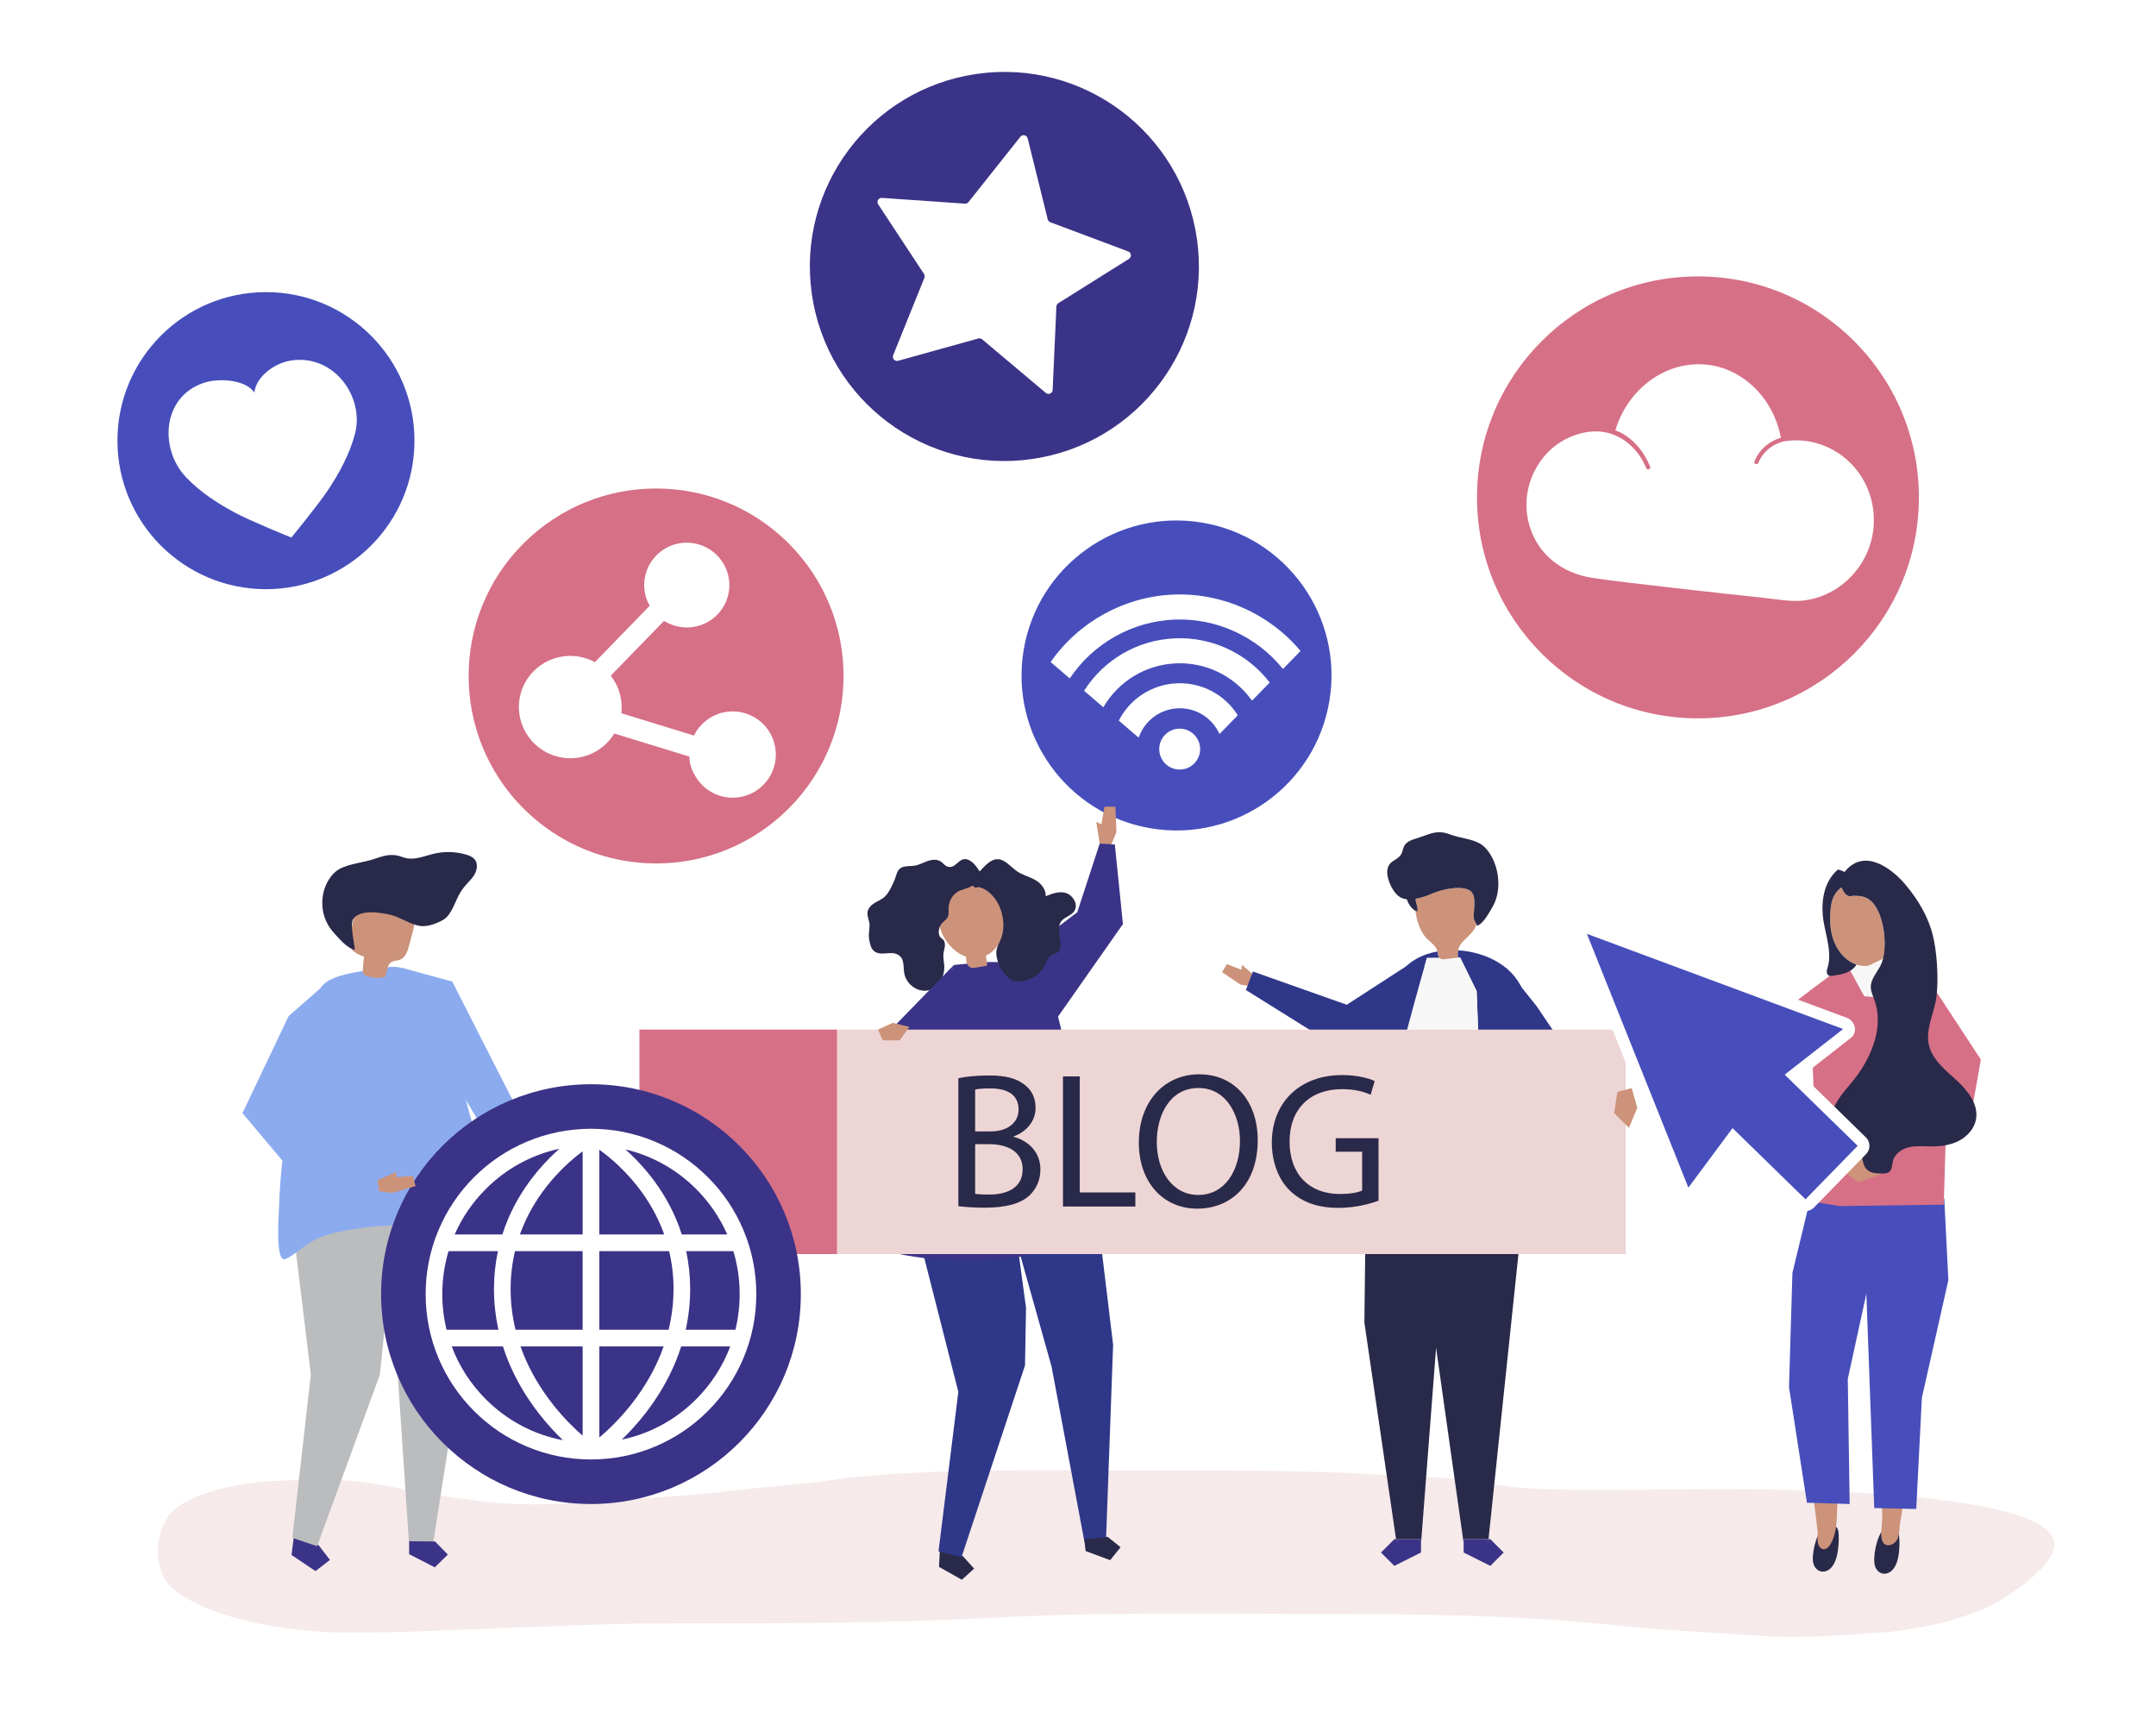 <?xml version="1.0" encoding="utf-8"?>
<!-- Generator: Adobe Illustrator 27.5.0, SVG Export Plug-In . SVG Version: 6.00 Build 0)  -->
<svg version="1.1" xmlns="http://www.w3.org/2000/svg" xmlns:xlink="http://www.w3.org/1999/xlink" x="0px" y="0px"
	 viewBox="0 0 1000 800" style="enable-background:new 0 0 1000 800;" xml:space="preserve">
<g id="background">
	<rect x="0" y="0" style="fill:#FFFFFF;" width="1000" height="800"/>
</g>
<g id="shadow">
	<g style="opacity:0.5;">
		<path style="fill:#EED5D5;" d="M476.785,681.854c-25.76,0.061-51.52,0.557-77.234,2.844c-9.696,0.862-19.188,2.76-28.905,3.525
			c-19.411,1.529-38.474,4.38-57.953,5.695c-15.686,1.059-31.439,1.684-47.08,3.028c-14.664,1.26-30.899,0.969-45.45-1.112
			c-10.772-1.541-21.594-2.409-32.186-4.884c-11.848-2.769-24.72-4.749-37.065-4.677c-17.604,0.102-34.747,0.113-51.593,5.003
			c-5.914,1.716-13.153,4.537-17.644,8.139c-10.28,8.245-11.672,28.818-1.407,37.37c17.289,14.392,54.188,20.04,78.422,20.306
			c26.555,0.292,52.352-1.284,78.946-2.212c24.712-0.862,49.361-2.087,74.114-2.044c50.554,0.088,101.115,0,151.579-2.701
			c47.411-2.538,94.942-1.667,142.457-1.667c48.725,0,97.12,0.306,145.493,5.486c21.077,2.257,42.549,3.047,63.732,4.628
			c18.971,1.416,37.201-0.028,56.097-1.337c15.866-1.099,31.629-4.358,46.043-9.868c11.41-4.361,31.751-17.911,35.25-28.321
			c9.809-29.186-138.246-28.484-160.978-28.418c-25.43,0.073-51.062,0.743-76.472-0.033c-10.689-0.326-21.22-1.997-31.652-3.828
			c-10.391-1.824-20.86-1.36-31.397-2.127c-43.942-3.196-87.982-2.729-132.065-2.729C505.49,681.921,491.137,681.82,476.785,681.854
			z"/>
	</g>
</g>
<g id="object">
	<g>
		<g>
			<g id="XMLID_234_">
				<circle id="XMLID_235_" style="fill:#D67086;" cx="787.545" cy="230.667" r="102.479"/>
			</g>
		</g>
		<g>
			<g id="XMLID_232_">
				
					<ellipse id="XMLID_233_" transform="matrix(0.164 -0.987 0.987 0.164 146.825 800.21)" style="fill:#474EBB;" cx="545.451" cy="313.494" rx="71.842" ry="71.842"/>
			</g>
		</g>
		<g>
			<g id="XMLID_230_">
				
					<ellipse id="XMLID_231_" transform="matrix(0.707 -0.707 0.707 0.707 -132.524 307.048)" style="fill:#D67086;" cx="304.378" cy="313.494" rx="86.964" ry="86.964"/>
			</g>
		</g>
		<g>
			<g id="XMLID_228_">
				<circle id="XMLID_229_" style="fill:#474EBB;" cx="123.357" cy="204.36" r="68.886"/>
			</g>
		</g>
		<g>
			<g id="XMLID_226_">
				
					<ellipse id="XMLID_227_" transform="matrix(0.99 -0.142 0.142 0.99 -12.832 67.184)" style="fill:#3B3387;" cx="465.766" cy="123.774" rx="90.208" ry="90.208"/>
			</g>
		</g>
		<g>
			<g>
				<polygon style="fill:#3B3387;" points="135.973,715.201 135.209,721.143 146.33,728.614 153.037,723.436 147.858,716.729 
					136.737,709.258 				"/>
				<g>
					<polygon style="fill:#BABCBE;" points="135.597,713.206 144.174,637.416 133.854,552.569 136.175,534.52 182.267,532.769 
						183.93,562.145 176.193,637.532 147.082,717.079 					"/>
				</g>
				<polygon style="fill:#8CABEF;" points="186.593,448.912 209.778,455.226 248.782,531.831 236.08,543.591 206.014,493.33 				"/>
				<g>
					<polygon style="fill:#BABCBE;" points="216.087,541.263 216.209,617.745 200.814,716.202 189.733,716.091 183.642,625.041 
						169.387,533.909 					"/>
					<polygon style="fill:#3B3387;" points="189.75,720.765 201.673,726.876 207.724,720.944 201.793,714.893 189.81,714.773 					
						"/>
				</g>
				<g>
					<path style="fill:#8CABEF;" d="M129.084,567.274c0.106-3.314,0.29-6.08,0.316-7.068c0.237-8.891,1.029-17.762,2.143-26.59
						c0.997-7.911,2.256-27.549,3.61-35.411c1.118-6.491,5.013-22.694,7.827-28.715c6.999-14.973,4.836-16.357,35.58-20.802
						c13.474-1.949,16.659,6.448,27.674,16.105c1.086,0.952,1.027,6.623,1.279,8.125c0.444,2.644,0.919,5.284,1.465,7.912
						c0.429,2.065,0.902,4.124,1.432,6.169l-0.001-0.001c0,0,9.248,42.083,15.363,51.021c6.115,8.938,18.749,21.433-2.384,29.062
						c-3.745,1.211-7.514,2.363-11.412,2.978c0,0-17.284-1.921-26.173-1.854c-8.187,0.061-16.407,0.89-24.455,2.277
						c-5.382,0.899-10.874,2.207-15.688,4.721c-4.593,2.399-7.908,5.928-12.568,8.413c-0.441,0.235-0.925,0.479-1.427,0.409
						C128.988,583.655,128.862,574.25,129.084,567.274z"/>
				</g>
				<g>
					<path style="fill:#CC937A;" d="M178.596,452.911c-1.551,0.766-5.212,1.041-9.032-0.455c-0.77-0.301-1.289-1.044-1.278-1.87
						c0.03-2.32,0.217-4.638,0.558-6.932c-2.865-1.007-6.175-2.518-6.674-5.513c-0.157-0.943,0.006-1.907,0.169-2.85
						c0.673-3.896,1.346-7.792,2.02-11.688c0.233-1.348,0.481-2.735,1.213-3.889c1.286-2.026,3.781-2.912,6.146-3.323
						c6.033-1.047,12.607,0.26,17.285,4.211c1.245,1.052,2.371,2.316,2.92,3.85c0.846,2.366,0.213,4.976-0.425,7.406
						c-0.589,2.243-1.178,4.487-1.767,6.73c-0.678,2.58-1.656,5.513-4.142,6.481c-1.32,0.514-2.878,0.364-4.073,1.124
						C179.408,447.533,179.692,450.666,178.596,452.911z"/>
					<path style="fill:#292949;" d="M213.416,414.056c0.592-0.973,1.231-1.912,1.945-2.792c1.547-1.907,3.453-3.542,4.698-5.659
						c1.245-2.117,1.683-4.987,0.189-6.936c-0.964-1.258-2.528-1.887-4.049-2.335c-5.01-1.474-10.417-1.574-15.478-0.286
						c-4.82,1.227-9.135,3.259-13.987,1.447c-4.559-1.703-7.853-1.009-12.618,0.691c-5.157,1.84-12.079,2.274-16.747,4.872
						c-1.949,1.085-3.505,2.78-4.717,4.652c-4.2,6.487-4.223,15.432-0.057,21.941c0.935,1.46,2.053,2.795,3.229,4.07
						c2.433,2.638,5.343,5.897,8.689,6.875c0.08-2.994-2.647-12.434-0.348-14.888c3.649-3.894,11.899-2.535,16.425-1.577
						c4.937,1.046,9.338,4.542,14.233,5.289c3.522,0.538,8.018-1.19,11.013-3.01C209.533,424.161,211.253,417.607,213.416,414.056z"
						/>
				</g>
				<polygon style="fill:#8CABEF;" points="153.037,454.443 133.854,471.251 112.455,516.221 139.484,548.377 144.134,530.395 				
					"/>
			</g>
		</g>
		<g>
			<g>
				<g>
					<polygon style="fill:#CC937A;" points="575.313,456.613 566.797,450.856 569.099,447.109 575.804,449.76 576.07,447.483 
						582.757,453.297 580.89,457.516 					"/>
				</g>
				<g>
					<polygon style="fill:#2F3789;" points="658.394,444.123 624.659,465.976 581.153,450.569 577.876,459.129 625.209,488.703 
						672.495,471.245 					"/>
				</g>
			</g>
			<g id="XMLID_221_">
				<g id="XMLID_225_">
					<polygon style="fill:#3B3387;" points="659.091,715.187 659.091,720.012 646.718,726.198 640.532,720.012 646.718,713.825 
						647.516,713.825 647.715,715.187 					"/>
				</g>
				<g id="XMLID_224_">
					<polygon style="fill:#3B3387;" points="659.091,715.187 647.715,715.187 647.516,713.825 659.091,713.825 					"/>
				</g>
				<g>
					<path style="fill:#2F3789;" d="M676.299,440.725c13.297,0.8,26.927,7.773,30.742,20.719c0.314,1.066,0.559,2.157,0.648,3.265
						c0.532,6.651-1.5,11.565,0.419,18.246c1.667,5.805,3.179,11.695,4.288,17.635c1.606,8.598,3.089,17.155,4.257,25.69
						c1.294,9.453,2.205,18.877,2.469,28.247c0.029,1.036,0.238,3.932,0.355,7.393c0.245,7.248,0.088,16.944-2.964,17.306
						c-0.571,0.068-1.123-0.185-1.625-0.429c-3.926-1.907-7.019-4.398-10.481-6.574c-1.217-0.765-2.479-1.492-3.84-2.14
						c-2.727-1.298-5.64-2.288-8.628-3.072c5.024,0.262,5.649-0.669,5.649-0.669s-4.533-18.206-7.716-34.042
						c-1.64-8.161-2.922-15.694-3.04-19.779c-0.353-12.286-1.926-52.865-1.926-52.865l-7.627-15.521l-1.408,0.013
						c0.101-0.012,0.203-0.024,0.304-0.036C676.035,442.786,676.096,441.687,676.299,440.725z"/>
					<path style="fill:#2F3789;" d="M619.731,571.159c0.781-8.046,1.591-16.09,2.581-24.114c1.975-16.003,4.662-31.968,9.209-47.46
						c1.737-5.918,3.741-11.754,5.744-17.588c2.44-7.104,4.879-14.208,7.319-21.311c3.032-8.829,8.149-15.049,17.109-18.137
						c1.6-0.552,3.285-0.977,5.021-1.289c0.042,0.183,0.081,0.368,0.105,0.563c0.104,0.848,0.346,1.788,0.883,2.403l-5.881,0.056
						c0,0-16.592,57.983-17.202,67.977c-0.232,3.799-1.002,12.092-1.86,20.828c-1.357,13.825-2.932,28.762-2.932,28.762
						s7.284,0.172,17.822,0.958c-0.78-0.018-1.559-0.039-2.338-0.045c-7.329-0.065-14.931,3.049-21.949,5.067
						c-0.504,0.145-1.006,0.285-1.504,0.417c-2.859,0.759-5.185,2.842-7.56,4.476C620.791,575.134,619.252,576.089,619.731,571.159z
						"/>
				</g>
				<g>
					<path style="fill:#292949;" d="M633.362,567.827c7.017-2.018,14.619-5.132,21.949-5.067c0.778,0.007,1.558,0.027,2.338,0.045
						c0.652,0.049,1.317,0.1,1.993,0.153c4.911,0.388,10.43,0.907,16.191,1.595c0.283,0.034,0.565,0.066,0.849,0.101
						c7.369,1.577,12.153,2.194,15.26,2.356c2.988,0.784,5.901,1.773,8.628,3.072c1.361,0.648,2.623,1.375,3.84,2.14l0.039,7.873
						l-14.049,133.73H678.88v1.362h-0.066l-12.665-89.701l-0.053-0.505l-6.939,90.206h-0.066v-1.362h-11.575l-14.681-100.45
						L633.362,567.827z"/>
				</g>
				<g id="XMLID_223_">
					<polygon style="fill:#3B3387;" points="690.399,713.825 691.253,713.825 697.439,720.012 691.253,726.198 678.88,720.012 
						678.88,715.187 690.256,715.187 					"/>
				</g>
				<g id="XMLID_222_">
					<polygon style="fill:#3B3387;" points="690.399,713.825 690.256,715.187 678.88,715.187 678.88,713.825 					"/>
				</g>
				<g>
					<path style="fill:#F7F7F7;" d="M639.826,561.847c0,0,7.284,0.172,17.822,0.958c0.652,0.049,1.317,0.1,1.993,0.153
						c4.911,0.388,10.43,0.907,16.191,1.595c0.283,0.034,0.565,0.067,0.849,0.101c7.369,1.577,12.153,2.194,15.26,2.355
						c5.025,0.262,5.649-0.669,5.649-0.669s-4.533-18.206-7.715-34.042c-1.64-8.161-2.922-15.694-3.04-19.779
						c-0.353-12.286-1.926-52.865-1.926-52.865l-7.627-15.521l-1.408,0.013c-1.944,0.23-3.888,0.46-5.832,0.69
						c-0.502,0.06-1.024,0.117-1.504-0.041c-0.241-0.079-0.451-0.204-0.632-0.361c-0.073-0.064-0.14-0.136-0.205-0.209l-5.881,0.056
						c0,0-16.592,57.983-17.201,67.977c-0.232,3.799-1.003,12.092-1.86,20.828C641.401,546.911,639.826,561.847,639.826,561.847z"/>
				</g>
				<g>
					<path style="fill:#CC937A;" d="M657.401,422.781c0.382-1.565-0.352-3.158-0.699-4.732c-0.088-0.398-0.104-0.808-0.08-1.224
						c2.795-0.483,5.615-1.521,7.669-2.418c4.275-1.866,12.602-3.854,17.041-1.65c3.51,1.743,2.432,7.301,2.256,10.816
						c-0.045,0.904-0.115,1.824,0.093,2.702c0.215,0.905,0.777,1.516,1.128,2.277c-0.391,1.37-1.033,2.67-2.076,3.849
						c-2.813,3.176-5.675,4.738-6.433,8.322c-0.203,0.962-0.264,2.061-0.122,3.386c-0.101,0.012-0.202,0.024-0.304,0.036
						c-1.944,0.23-3.888,0.46-5.832,0.69c-0.502,0.06-1.024,0.117-1.504-0.041c-0.241-0.079-0.451-0.204-0.632-0.361
						c-0.073-0.064-0.14-0.135-0.205-0.209c-0.536-0.615-0.779-1.556-0.883-2.403c-0.024-0.195-0.062-0.38-0.105-0.562
						c-0.76-3.272-4.374-4.745-6.322-7.648c-2.207-3.289-3.362-7.122-3.862-11.025c-0.009-0.066-0.017-0.133-0.025-0.199
						C656.79,422.543,657.089,422.675,657.401,422.781z"/>
				</g>
				<g>
					<path style="fill:#292949;" d="M643.429,404.223c-0.127,4.029,2.918,10.573,6.662,12.215c0.727,0.319,1.533,0.507,2.384,0.597
						c0.787,2.184,2.105,4.299,4.029,5.351c0.286,0.156,0.584,0.289,0.897,0.395c0.382-1.565-0.352-3.158-0.699-4.732
						c-0.088-0.398-0.104-0.808-0.08-1.224c2.795-0.483,5.615-1.521,7.669-2.418c4.275-1.866,12.602-3.854,17.041-1.65
						c3.51,1.743,2.432,7.301,2.256,10.816c-0.045,0.904-0.115,1.824,0.093,2.702c0.215,0.905,0.777,1.516,1.128,2.277
						c0.122,0.266,0.22,0.548,0.266,0.87c2.874-1.29,4.613-4.531,6.237-7.167c0.812-1.317,1.571-2.694,2.169-4.19
						c2.67-6.685,1.686-15.698-2.414-22.108c-1.183-1.85-2.625-3.511-4.32-4.545c-4.058-2.476-9.708-2.703-14.08-4.4
						c-6.15-2.387-9.276-0.234-15.082,1.63c-2.321,0.746-4.989,1.393-6.218,3.592c-0.679,1.215-0.78,2.713-1.465,3.924
						c-0.883,1.56-2.558,2.374-4.01,3.355C644.207,400.652,643.488,402.337,643.429,404.223z"/>
				</g>
			</g>
			<g>
				<g>
					<polygon style="fill:#2F3789;" points="698.504,448.878 712.563,466.413 724.51,484.026 758.622,510.863 754.759,519.174 
						712.868,503.144 690.399,474.363 					"/>
				</g>
			</g>
		</g>
		<g>
			<g>
				<g>
					<polygon style="fill:#292949;" points="435.798,721.235 435.528,726.666 446.122,732.636 451.822,727.474 446.66,721.773 
						436.067,715.804 					"/>
					<polygon style="fill:#2F3789;" points="426.861,556.438 426.043,572.933 444.493,645.501 435.316,719.456 445.983,722.145 
						475.416,633.255 475.897,606.521 468.441,551.579 					"/>
				</g>
				<g>
					<polygon style="fill:#2F3789;" points="507.953,554.726 516.289,623.638 513.005,714.022 503.007,715.114 487.725,633.716 
						465.076,553.123 					"/>
					<polygon style="fill:#292949;" points="503.526,719.324 514.928,723.549 519.743,717.552 513.747,712.737 502.935,713.918 
											"/>
				</g>
			</g>
			<g>
				<g>
					<path style="fill:#3B3387;" d="M511.97,543.243c-10.337-20.952-14.493-43.939-19.93-66.549
						c-1.607-6.671-3.275-13.485-6.998-19.248c-4.275-6.618-10.169-9.576-16.694-10.706c-8.305-1.438-17.632,0.087-25.943,0.798
						c-5,15.721-8.292,6.812-14.168,22.227c-1.218,3.195-4.641,30.858-5.924,34.029v0c0,0-13.49,42.521-9.083,76.123
						c0.044,0.333,0.081,0.657,0.12,0.983c0.877,0.148,1.717,0.299,2.503,0.457c11.719,2.35,23.671,3.606,35.627,3.428
						c10.606-0.158,21.21-1.463,31.506-4.03c14.093-3.514,30.838-2.12,42.347-11.434C521.94,562.447,515.362,550.119,511.97,543.243
						z"/>
				</g>
				<g>
					<polygon style="fill:#CC937A;" points="517.828,385.95 517.372,374.129 512.312,374.103 510.832,382.267 508.444,381.145 
						510.066,391.212 515.323,391.949 					"/>
					<polygon style="fill:#3B3387;" points="469.478,445.953 499.646,423.104 510.066,391.212 517.089,391.643 520.834,428.556 
						488.711,474.363 					"/>
				</g>
				<g>
					<path style="fill:#CC937A;" d="M435.755,420.383c4.217-13.331,23.524-18.213,28.233-2.849c1.415,4.617,2.296,9.523,1.44,14.276
						c-0.856,4.753-3.692,9.34-8.086,11.342c-0.025,0.011-0.05,0.021-0.075,0.032c0.189,1.228,0.378,2.456,0.567,3.684
						c0.041,0.264,0.076,0.555-0.07,0.779c-0.166,0.255-0.501,0.325-0.801,0.374c-1.466,0.239-2.931,0.478-4.397,0.717
						c-0.726,0.118-1.483,0.235-2.187,0.02c-1.541-0.471-2.204-2.301-2.293-3.909c-0.021-0.384-0.023-0.774-0.022-1.163
						C439.334,440.825,432.998,429.098,435.755,420.383z"/>
					<g>
						<path style="fill:#292949;" d="M462.398,398.472c3.581-0.191,6.263,3.518,9.35,5.625c2.569,1.753,5.604,2.44,8.296,3.946
							c2.692,1.506,5.208,4.355,4.96,7.6c2.987-1.212,6.215-2.439,9.346-1.522c3.132,0.917,5.732,5.006,4.163,8.025
							c-1.405,2.703-5.134,3.018-6.617,5.669c-2.345,4.194,2.229,11.486-1.607,14.052c-0.922,0.617-2.103,0.675-3.012,1.314
							c-1.129,0.793-1.61,2.294-2.205,3.613c-2.693,5.977-9.302,9.421-15.374,8.013c-3.654-2.154-6.352-6.144-7.317-10.511
							c-1.163-5.263,1.739-6.787,2.654-11.537c1-5.191-0.14-10.898-3.053-15.28c-1.896-2.851-4.751-5.425-7.967-6.042
							c-1.308-0.251-0.997,0.889-2.384-0.272c-0.596-0.499-1.308-2.238-1.414-3.05C454.04,405.595,457.687,398.722,462.398,398.472z
							"/>
						<path style="fill:#292949;" d="M424.367,401.446c-1.87,0.334-3.84,0.073-5.648,0.669c-2.715,0.896-2.813,3.616-3.774,5.896
							c-1.063,2.524-2.582,5.904-4.49,7.766c-1.375,1.341-3.185,2.008-4.798,2.991s-3.155,2.513-3.316,4.544
							c-0.152,1.924,0.977,3.773,0.984,5.71c-0.041,2.883-0.675,4.301-0.07,7.309c0.312,1.552,0.67,3.199,1.705,4.335
							c1.364,1.498,3.493,1.673,5.389,1.538c1.897-0.135,3.875-0.47,5.658,0.324c3.866,1.721,2.738,5.689,3.48,9.175
							c1.129,5.304,6.817,8.876,11.559,7.477c4.021-1.186,6.69-5.472,6.935-9.928c0.123-2.231-0.566-4.387-0.419-6.618
							c0.142-2.152,1.633-5.009-0.151-6.897c-0.435-0.46-1.021-0.736-1.402-1.249c-0.308-0.415-0.451-0.945-0.521-1.468
							c-0.246-1.813,0.328-3.71,1.502-4.969c0.844-0.905,1.988-1.516,2.56-2.65c0.655-1.299,0.388-2.916,0.44-4.416
							c0.126-3.625,2.432-6.972,5.566-8.079c2.065-0.729,3.899-1.102,5.761-2.333c0.283-0.187,4.547-3.291,4.578-2.53
							c-0.053-1.324-0.708-2.541-1.382-3.664c-1.108-1.845-2.361-3.659-4.054-4.862c-5.474-3.889-6.49,3.848-11.042,2.386
							c-1.098-0.353-1.845-1.461-2.796-2.17c-1.797-1.34-4.178-1.147-6.21-0.464C428.381,399.952,426.473,401.069,424.367,401.446z"
							/>
					</g>
				</g>
			</g>
			<polygon style="fill:#3B3387;" points="442.406,447.539 412.345,478.416 426.043,501.015 			"/>
		</g>
		<g>
			<g>
				<g>
					<rect x="296.623" y="477.501" style="fill:#EED5D5;" width="457.418" height="104.097"/>
				</g>
			</g>
			<g>
				<path style="fill:#292949;" d="M444.513,500.016c3.402-0.716,8.773-1.253,14.234-1.253c7.789,0,12.802,1.343,16.561,4.387
					c3.133,2.328,5.014,5.908,5.014,10.653c0,5.819-3.85,10.922-10.206,13.249v0.179c5.729,1.432,12.444,6.177,12.444,15.129
					c0,5.192-2.059,9.131-5.103,12.086c-4.208,3.849-11.012,5.64-20.859,5.64c-5.372,0-9.49-0.358-12.086-0.716V500.016z
					 M452.301,524.724h7.072c8.236,0,13.07-4.297,13.07-10.116c0-7.072-5.371-9.848-13.249-9.848c-3.581,0-5.64,0.269-6.894,0.537
					V524.724z M452.301,553.64c1.522,0.269,3.76,0.358,6.535,0.358c8.057,0,15.488-2.954,15.488-11.728
					c0-8.236-7.073-11.638-15.577-11.638h-6.446V553.64z"/>
				<path style="fill:#292949;" d="M493.032,499.21h7.789v53.803h25.783v6.535h-33.571V499.21z"/>
				<path style="fill:#292949;" d="M583.359,528.753c0,20.769-12.622,31.781-28.021,31.781c-15.935,0-27.126-12.354-27.126-30.617
					c0-19.158,11.907-31.691,28.021-31.691C572.706,498.225,583.359,510.848,583.359,528.753z M536.538,529.737
					c0,12.891,6.983,24.44,19.248,24.44c12.354,0,19.337-11.37,19.337-25.067c0-11.996-6.267-24.529-19.247-24.529
					C542.984,504.581,536.538,516.488,536.538,529.737z"/>
				<path style="fill:#292949;" d="M639.398,556.863c-3.491,1.253-10.384,3.312-18.531,3.312c-9.131,0-16.651-2.328-22.56-7.967
					c-5.192-5.013-8.416-13.07-8.416-22.47c0.09-17.994,12.444-31.154,32.676-31.154c6.983,0,12.444,1.522,15.04,2.775l-1.88,6.356
					c-3.223-1.432-7.251-2.596-13.339-2.596c-14.682,0-24.261,9.131-24.261,24.261c0,15.309,9.221,24.35,23.276,24.35
					c5.103,0,8.594-0.716,10.385-1.611v-17.994h-12.265v-6.267h19.874V556.863z"/>
			</g>
			<rect x="296.623" y="477.501" style="fill:#D67086;" width="91.59" height="104.097"/>
		</g>
		<g>
			<g id="XMLID_205_">
				<circle id="XMLID_220_" style="fill:#3B3387;" cx="274.105" cy="600.174" r="97.337"/>
				<path id="XMLID_206_" style="fill:#FFFFFF;" d="M344.759,570.324c-3.862-9.132-9.391-17.332-16.432-24.373
					c-7.041-7.041-15.241-12.569-24.373-16.432c-9.456-4-19.499-6.028-29.849-6.028c-10.35,0-20.393,2.028-29.849,6.028
					c-9.132,3.862-17.332,9.391-24.373,16.432c-7.041,7.041-12.569,15.241-16.432,24.373c-3.999,9.456-6.027,19.499-6.027,29.849
					c0,10.35,2.028,20.393,6.027,29.849c3.863,9.132,9.391,17.332,16.432,24.373c7.041,7.041,15.241,12.57,24.373,16.432
					c9.456,4,19.499,6.028,29.849,6.028c10.35,0,20.393-2.028,29.849-6.028c9.132-3.862,17.332-9.391,24.373-16.432
					c7.041-7.041,12.57-15.241,16.432-24.373c4-9.456,6.028-19.499,6.028-29.849C350.787,589.823,348.759,579.781,344.759,570.324z
					 M236.835,597.81c0-6.004,0.687-11.882,2.038-17.582h31.374v36.474h-31.126C237.603,610.495,236.835,604.175,236.835,597.81z
					 M293.361,547.393c5.538,6.476,9.947,13.529,13.104,20.963c0.582,1.371,1.116,2.757,1.613,4.155h-30.115v-39.337
					C281.578,535.768,287.465,540.5,293.361,547.393z M270.247,533.929v38.582h-29.095c0.478-1.344,0.991-2.677,1.547-3.996
					c3.127-7.411,7.498-14.446,12.991-20.91C261.095,541.244,266.55,536.681,270.247,533.929z M270.247,624.419v41.406
					c-3.671-3.185-8.965-8.274-14.261-15.093c-5.577-7.181-10.016-14.807-13.194-22.668c-0.489-1.209-0.947-2.424-1.376-3.645
					H270.247z M277.964,666.69v-42.271h29.851c-0.412,1.173-0.85,2.341-1.318,3.503c-3.153,7.837-7.559,15.444-13.097,22.611
					C287.563,658.085,281.67,663.565,277.964,666.69z M277.964,616.702v-36.474h32.395c1.352,5.699,2.038,11.577,2.038,17.582
					c0,6.365-0.767,12.685-2.285,18.892H277.964z M318.268,580.228h21.887c1.919,6.386,2.915,13.089,2.915,19.946
					c0,5.644-0.677,11.183-1.985,16.528h-23.047c1.381-6.215,2.077-12.531,2.077-18.892
					C320.114,591.823,319.491,585.949,318.268,580.228z M322.871,551.408c6.181,6.181,11.041,13.329,14.445,21.102h-21.095
					c-0.772-2.424-1.653-4.817-2.652-7.171c-3.466-8.161-8.291-15.887-14.343-22.963c-3.129-3.659-6.253-6.754-9.098-9.302
					C302.424,535.987,313.71,542.248,322.871,551.408z M225.34,551.408c9.499-9.499,21.282-15.881,34.11-18.644
					c-2.937,2.605-6.188,5.804-9.445,9.612c-6.052,7.076-10.877,14.801-14.343,22.963c-1,2.354-1.88,4.747-2.652,7.171h-22.115
					C214.299,564.738,219.159,557.589,225.34,551.408z M208.056,580.228h22.907c-1.223,5.721-1.845,11.596-1.845,17.582
					c0,6.361,0.696,12.677,2.076,18.892h-24.068c-1.309-5.345-1.985-10.884-1.985-16.528
					C205.141,593.317,206.136,586.614,208.056,580.228z M225.34,648.939c-7.076-7.076-12.421-15.421-15.831-24.52h23.772
					c0.699,2.196,1.482,4.376,2.355,6.537c3.445,8.52,8.24,16.766,14.254,24.509c3.928,5.057,7.843,9.22,11.202,12.45
					C247.629,665.358,235.243,658.842,225.34,648.939z M322.871,648.939c-9.586,9.586-21.499,15.998-34.463,18.718
					c3.298-3.192,7.111-7.27,10.933-12.192c6.013-7.743,10.809-15.989,14.253-24.509c0.874-2.161,1.656-4.342,2.356-6.537h22.752
					C335.291,633.518,329.947,641.862,322.871,648.939z"/>
			</g>
		</g>
		<polygon style="fill:#CC937A;" points="407.227,477.501 414.051,474.363 421.817,476.25 417.308,482.47 409.399,482.47 		"/>
		<polygon style="fill:#CC937A;" points="756.817,504.625 759.413,513.744 755.556,523.065 748.671,516.238 750.2,506.373 		"/>
		<g id="XMLID_189_">
			<g id="XMLID_192_">
				<g id="XMLID_202_">
					<g id="XMLID_204_">
						<path style="fill:#292949;" d="M873.628,709.137c1.047-1.153,2.27-1.782,3.651-1.565c1.326,0.209,2.52,1.107,3.067,2.31
							c0.373,0.82,0.452,1.734,0.526,2.629c0.383,4.63,0.348,15.621-5.819,17.204c-2.592,0.664-4.736-1.177-5.427-3.504
							C868.582,722.705,870.126,712.993,873.628,709.137z"/>
					</g>
					<g id="XMLID_203_">
						<path style="fill:#CC937A;" d="M871.434,639.296l0.323,28.238c-0.375,12.543,1.583,25.156,1.208,37.699
							c-0.087,2.884-0.838,5.927-0.111,8.786c0.711,2.797,2.983,3.291,5.315,1.875c3.125-1.897,2.621-6.328,3.142-9.56
							c1.43-8.882,3.107-17.723,4.6-26.595c0.732-4.349-0.777-10.445-0.449-14.846l4.562-23.666L871.434,639.296z"/>
					</g>
				</g>
				<g id="XMLID_201_">
					<polygon style="fill:#474EBB;" points="903.698,593.669 891.408,648.263 888.797,699.819 869.309,699.381 864.01,555.171 
						901.789,555.857 					"/>
				</g>
				<g id="XMLID_196_">
					<g id="XMLID_198_">
						<g id="XMLID_200_">
							<path style="fill:#292949;" d="M845.753,708.111c1.093-1.092,2.339-1.65,3.706-1.351c1.313,0.287,2.464,1.257,2.958,2.493
								c0.337,0.843,0.376,1.763,0.412,2.662c0.183,4.656-0.321,15.654-6.535,16.874c-2.611,0.512-4.67-1.457-5.26-3.827
								C840.144,721.393,842.098,711.763,845.753,708.111z"/>
						</g>
						<g id="XMLID_199_">
							<path style="fill:#CC937A;" d="M856.025,643.26l-1.654,28.192c-0.135,7.835-1.179,15.609-1.99,23.391
								c-0.753,7.228,0.419,14.757-3.359,21.332c-1.185,2.062-3.579,3.434-5.252,0.93c-1.29-1.93-0.524-5.15-0.771-7.34
								c-1.01-8.939-2.268-17.848-3.341-26.78c-0.526-4.379,1.268-10.397,1.148-14.809l-3.441-23.852L856.025,643.26z"/>
						</g>
					</g>
					<g id="XMLID_197_">
						<polygon style="fill:#474EBB;" points="831.364,590.33 829.778,643.326 838.094,696.917 857.918,697.51 857.043,639.511 
							867.533,591.413 871.054,559.929 839.6,556.219 						"/>
					</g>
				</g>
				<g id="XMLID_195_">
					<polygon style="fill:#D67086;" points="856.247,447.761 890.134,446.952 909.781,483.492 902.798,517.718 901.554,558.676 
						853.216,559.336 837.311,556.753 841.534,512.991 839.322,459.589 					"/>
				</g>
				<g id="XMLID_194_">
					<polygon style="fill:#D67086;" points="891.257,449.472 918.766,491.37 914.632,514.711 872.028,544.224 864.01,537.215 
						892.493,501.21 891.388,478.456 					"/>
				</g>
				<g id="XMLID_193_">
					<polygon style="fill:#D67086;" points="858.299,471.417 827.36,495.902 808.519,491.266 774.337,452.421 785.677,447.482 
						821.495,472.972 850.826,450.953 					"/>
				</g>
			</g>
			<g id="XMLID_191_">
				<polygon style="fill:#F7F7F7;" points="880.109,447.567 869.597,462.425 864.654,462.021 856.418,446.952 				"/>
			</g>
			<g id="XMLID_190_">
				<polygon style="fill:#CC937A;" points="871.78,538.996 871.964,544.712 861.875,548.384 856.061,543.979 856.057,537.325 
					861.67,537.012 861.846,535.549 863.685,534.366 				"/>
			</g>
		</g>
		<path style="fill:#CC937A;" d="M867.692,417.74c-2.199-1.939-4.712-2.291-7.515-2.312c-1.324-0.01-1.767,0.333-2.45,0.212
			c-0.307-0.054-0.662-0.201-1.168-0.516c-1.003-0.625-1.898-2.259-2.368-3.591c-2.599,1.644-4.49,4.613-5.011,9.134
			c-0.566,4.915-0.558,10.1,1.127,15.018c1.685,4.918,5.28,9.542,9.944,11.367c0.272,0.106,0.542,0.2,0.81,0.287
			c1.999,0.652,3.896,0.787,5.656,0.505l5.879-2.802c0.292-0.249,0.576-0.511,0.852-0.785
			C875.379,435.891,873.285,422.672,867.692,417.74z"/>
		<path style="fill:#292949;" d="M907.347,500.877c-0.635-0.578-1.283-1.157-1.932-1.741c0.427,1.096,0.853,2.207,1.276,3.335
			c0.423,1.127,0.844,2.271,1.261,3.431c0.269,0.747,0.529,1.507,0.782,2.279c-0.252-0.772-0.513-1.531-0.782-2.279
			c-0.417-1.16-0.838-2.303-1.261-3.431c-0.423-1.127-0.849-2.239-1.276-3.335c-4.695-4.219-9.503-8.675-10.793-14.751
			c-0.619-2.918-0.342-5.821,0.278-8.727c0.997-4.67,2.883-9.349,3.375-14.118c0.844-8.168,0.178-19.911-1.816-27.901
			c-2.132-8.544-6.781-16.275-12.358-23.008c-6.765-8.168-19.342-17.312-28.249-6.616c-0.102,0.123-0.201,0.249-0.298,0.377
			c-0.968-0.484-1.982-0.877-3.026-1.164c-6.153,5.183-7.736,13.525-7.091,21.192c0.647,7.682,4.524,16.385,2.336,24.005
			c-0.209,0.729-0.481,1.456-0.476,2.214c0.006,0.758,0.369,1.576,1.076,1.851c0.429,0.167,0.908,0.11,1.365,0.052
			c3.765-0.486,7.863-1.139,10.417-3.948c0.38-0.418,0.673-0.837,0.905-1.257c-0.268-0.087-0.538-0.181-0.81-0.287
			c-4.664-1.825-8.26-6.449-9.944-11.367c-1.684-4.918-1.693-10.103-1.127-15.018c0.521-4.521,2.412-7.49,5.011-9.134
			c0.47,1.333,1.364,2.967,2.368,3.591c0.505,0.315,0.861,0.462,1.167,0.516c0.683,0.12,1.126-0.222,2.451-0.212
			c2.803,0.021,5.316,0.373,7.515,2.312c5.594,4.932,7.687,18.151,5.755,26.517c5.274-5.261,7.388-15.033,3.917-22.336
			c-0.197-0.415-0.407-0.821-0.628-1.218c0.221,0.397,0.431,0.803,0.628,1.218c3.472,7.303,1.358,17.076-3.917,22.336
			c-0.034,0.145-0.068,0.288-0.104,0.429c-0.239,0.945-0.529,1.827-0.876,2.617c-0.142,0.323-0.293,0.631-0.453,0.924
			c-1.719,3.132-4.376,6.073-4.31,9.645c0.012,0.663,0.124,1.312,0.289,1.951c0.3,1.163,0.783,2.294,1.213,3.421
			c4.573,11.977-0.455,25.498-7.892,35.618c-3.809,5.184-8.839,9.677-11.01,15.732c-0.372,1.039-0.606,2.15-0.711,3.28
			c-0.505,5.456,2.064,11.399,7.318,12.288c1.237,0.209,2.55,0.128,3.688,0.656c3.883,1.804,2.204,8.17,5.078,11.344
			c1.856,2.05,4.997,2.122,7.761,2.043c0.905-0.026,1.861-0.067,2.619-0.562c1.615-1.054,1.46-3.401,1.936-5.27
			c0.863-3.386,4.243-5.609,7.657-6.357c3.413-0.748,6.957-0.351,10.451-0.345c4.366,0.007,8.829-0.64,12.679-2.699
			c1.511-0.808,2.914-1.862,4.109-3.1c-0.148-0.902-0.301-1.796-0.462-2.684c0.161,0.887,0.315,1.782,0.462,2.684
			c1.849-1.916,3.196-4.28,3.642-6.894C917.721,512.009,912.577,505.635,907.347,500.877z M867.569,411.872
			c0.722,0.364,1.434,0.777,2.128,1.236C869.003,412.649,868.291,412.236,867.569,411.872z"/>
		<g>
			<g>
				<path style="fill:#FFFFFF;" d="M837.461,560.12c-1.048,0-2.074-0.414-2.812-1.134l-30.59-29.842l-17.649,23.78
					c-0.824,1.11-2.025,1.746-3.297,1.746c-1.653,0-3.092-1.029-3.754-2.687l-47.065-117.696c-0.617-1.543-0.212-3.131,1.03-4.103
					c0.668-0.717,1.559-1.11,2.529-1.11c0.454,0,0.918,0.087,1.379,0.258l118.829,44.139c1.413,0.525,2.518,1.885,2.751,3.386
					c0.199,1.287-0.276,2.485-1.304,3.288l-23.755,18.557l30.654,29.904c1.512,1.475,1.515,4.027,0.006,5.573l-24.19,24.794
					C839.501,559.713,838.521,560.12,837.461,560.12L837.461,560.12z M803.668,519.256c0.996,0,1.958,0.403,2.708,1.135
					l30.989,30.231l18.684-19.151l-31.05-30.291c-0.783-0.764-1.212-1.925-1.147-3.106c0.059-1.073,0.519-1.999,1.295-2.605
					l21.764-17.001l-103.933-38.606l41.165,102.938l16.148-21.757C801.121,519.924,802.384,519.256,803.668,519.256z"/>
				<g>
					<path style="fill:#FFFFFF;" d="M865.479,527.508l-4.156-4.055l-13.838-13.499l-11.401-11.122l22.369-17.474
						c1.458-1.139,2.16-2.909,1.877-4.736c-0.315-2.034-1.816-3.879-3.735-4.592l-7.302-2.712l-7.302-2.712l-33.224-12.341
						l-30.606-11.369l-20.197-7.502l-20.197-7.502c-0.632-0.235-1.276-0.354-1.914-0.354c-1.365,0-2.617,0.533-3.568,1.51
						c-1.725,1.406-2.284,3.643-1.418,5.81l3.137,7.846l2.647,6.62l18.06,45.161l7.222,18.06l8,20.005l8,20.005
						c0.887,2.219,2.921,3.653,5.181,3.653c1.763,0,3.415-0.863,4.531-2.367l12.246-16.5l4.354-5.867l29.331,28.613
						c1.023,0.998,2.44,1.571,3.886,1.571c1.478,0,2.848-0.571,3.86-1.608l10.185-10.44l14.005-14.354
						c0.989-1.013,1.548-2.361,1.573-3.793C867.11,529.969,866.525,528.528,865.479,527.508z M863.311,533.107
						c-8.063,8.265-16.127,16.529-24.19,24.794c-0.449,0.461-1.053,0.681-1.66,0.681c-0.634,0-1.271-0.24-1.739-0.697
						c-9.895-9.652-19.789-19.305-29.684-28.957c-0.722-0.704-1.444-1.409-2.166-2.113c-6.232,8.397-12.465,16.795-18.697,25.192
						c-0.567,0.764-1.324,1.125-2.063,1.125c-0.955,0-1.88-0.604-2.327-1.72c-5.333-13.336-10.666-26.673-15.999-40.009
						c-8.427-21.074-16.854-42.147-25.282-63.221c-1.928-4.822-3.856-9.644-5.785-14.465c-0.427-1.067-0.05-1.905,0.648-2.393
						c0.359-0.43,0.865-0.711,1.484-0.711c0.262,0,0.544,0.051,0.844,0.162c13.465,5.001,26.93,10.003,40.394,15.004
						c21.277,7.903,42.554,15.807,63.83,23.71c4.868,1.808,9.736,3.617,14.604,5.425c1.497,0.556,2.594,2.805,1.036,4.022
						c-8.381,6.547-16.761,13.093-25.142,19.64c9.253,9.026,18.505,18.052,27.758,27.079c1.385,1.351,2.771,2.703,4.156,4.054
						C864.272,530.626,864.207,532.189,863.311,533.107z"/>
					<path style="fill:#FFFFFF;" d="M826.072,500.08c-0.85-0.829-0.994-2.606,0.021-3.399c7.977-6.232,15.955-12.464,23.932-18.695
						c-12.068-4.482-24.135-8.965-36.203-13.448c-21.277-7.903-42.554-15.806-63.83-23.71c-3.243-1.205-6.486-2.409-9.729-3.614
						c4.7,11.752,9.399,23.504,14.098,35.256c8.427,21.074,16.854,42.148,25.282,63.221c1.364,3.412,2.729,6.823,4.093,10.235
						c5.929-7.989,11.858-15.978,17.787-23.967c0.542-0.729,1.337-1.167,2.144-1.167c0.567,0,1.14,0.216,1.634,0.698
						c9.894,9.653,19.789,19.305,29.683,28.957c0.802,0.782,1.604,1.565,2.406,2.347c6.944-7.117,13.887-14.234,20.831-21.352
						c-9.332-9.104-18.664-18.207-27.995-27.31C828.843,502.783,827.458,501.431,826.072,500.08z M853.876,531.498l-16.538,16.95
						l-0.206-0.201l-29.683-28.957c-1.039-1.014-2.382-1.572-3.781-1.572c-1.769,0-3.493,0.9-4.612,2.409l-10.563,14.233
						l-3.945,5.315l-2.05-5.125l-14.524-36.319l-10.758-26.902l-7.049-17.628l-4.475-11.19l3.229,1.199l63.83,23.71l31.043,11.531
						l-0.69,0.539l-18.905,14.768c-1.115,0.871-1.801,2.231-1.884,3.732c-0.089,1.617,0.512,3.221,1.609,4.29l4.156,4.054l8.6,8.39
						L853.876,531.498z"/>
				</g>
			</g>
			<polygon style="fill:#474EBB;" points="827.783,498.388 854.871,477.228 736.041,433.089 783.107,550.784 803.592,523.183 
				837.432,556.194 849.527,543.797 861.622,531.4 			"/>
		</g>
		<g>
			<g>
				<g>
					<path style="fill:#FFFFFF;" d="M866.096,226.297c-6.664-15.563-22.894-24.341-38.839-21.582
						c-0.029,0.005-0.058,0.004-0.088,0.006c-4.954,1.328-9.311,4.472-11.627,9.922c-0.509,1.197-2.29,0.471-1.778-0.735
						c2.483-5.841,7.019-9.327,12.233-10.914c-3.485-18.831-18.684-33.535-37.066-34.052c-18.09-0.509-34.222,12.413-39.69,30.622
						c1.466,0.542,2.89,1.228,4.249,2.077c5.407,3.375,9.322,8.616,11.86,14.66c0.502,1.195-1.254,2.038-1.754,0.846
						c-0.835-1.989-1.85-3.892-3.043-5.66c-4.429-6.562-11.3-10.925-18.988-11.382c-7.768-0.462-16.569,3.036-22.419,8.486
						c-6.703,6.245-10.921,15.211-11.135,24.676c-0.21,9.29,3.37,18.358,9.754,24.64c5.922,5.827,13.201,8.968,21.168,10.15
						c5.224,0.775,10.469,1.418,15.711,2.057c14.984,1.826,29.987,3.498,44.991,5.149c6.592,0.725,13.184,1.443,19.778,2.155
						c5.416,0.585,11.067,1.657,16.52,1.135c17.834-1.706,32.873-17.307,33.198-36.675
						C869.223,236.507,868.178,231.161,866.096,226.297z"/>
				</g>
			</g>
		</g>
		<polygon style="fill:#CC937A;" points="181.869,553.303 192.726,550.059 191.541,545.359 183.615,545.934 184.086,543.451 
			175.134,547.359 175.706,552.411 		"/>
		<path style="fill:#FFFFFF;" d="M334.458,330.661c-5.719,1.597-10.157,5.523-12.583,10.464l-33.707-10.35
			c0.776-6.426-1.132-12.622-4.879-17.416l24.704-25.417c2.174,1.376,4.653,2.349,7.349,2.794
			c10.745,1.776,20.926-5.482,22.693-16.178c1.768-10.696-5.536-20.843-16.282-22.619c-10.746-1.776-20.926,5.482-22.693,16.178
			c-0.757,4.578,0.15,9.054,2.275,12.818l-25.427,26.16c-2.289-1.248-4.821-2.141-7.537-2.59
			c-12.969-2.143-25.256,6.616-27.389,19.526c-2.133,12.909,6.682,25.156,19.651,27.299c9.898,1.636,19.398-3.08,24.291-11.143
			l34.824,10.694c0.024,2.967,0.857,5.803,2.317,8.256c4.261,8.252,13.858,12.669,23.155,10.073
			c10.645-2.972,16.865-14.011,13.893-24.656C356.142,333.91,345.103,327.69,334.458,330.661z"/>
		<g>
			<g>
				<path style="fill:#FFFFFF;" d="M537.685,347.827c-0.23-5.235,3.828-9.665,9.062-9.894c5.235-0.23,9.664,3.828,9.894,9.062
					c0.23,5.235-3.828,9.665-9.062,9.894C542.345,357.119,537.915,353.061,537.685,347.827z"/>
				<g>
					<path style="fill:#FFFFFF;" d="M545.824,316.892c-11.541,0.507-21.743,7.174-26.892,17.296l9.195,7.899
						c0.078-0.162,0.151-0.328,0.215-0.5c2.828-7.6,9.89-12.74,17.991-13.096c8.101-0.356,15.586,4.146,19.07,11.469
						c0.073,0.153,0.152,0.299,0.236,0.443l8.466-8.673C568.085,322.12,557.351,316.387,545.824,316.892z"/>
					<path style="fill:#FFFFFF;" d="M544.909,296.042c-17.254,0.757-32.844,9.806-42.079,24.315l8.916,7.659
						c0.031-0.05,0.064-0.098,0.094-0.149c7.081-12.052,19.634-19.613,33.578-20.225c13.628-0.598,26.622,5.597,34.76,16.571
						c0.184,0.248,0.388,0.471,0.602,0.681l8.149-8.348C578.46,302.941,562.08,295.288,544.909,296.042z"/>
					<path style="fill:#FFFFFF;" d="M544.018,275.756c-22.651,0.994-43.761,12.665-56.701,31.275l8.849,7.601
						c0.056-0.075,0.112-0.15,0.164-0.229c10.832-16.088,28.849-26.199,48.197-27.049c19.347-0.849,38.181,7.644,50.381,22.72
						c0.051,0.063,0.108,0.119,0.161,0.18l8.146-8.344C588.694,284.526,566.656,274.762,544.018,275.756z"/>
				</g>
			</g>
		</g>
		<g>
			<g>
				<g>
					<g>
						<path style="fill:#FFFFFF;" d="M476.65,64.166l9.309,37.549c0.153,0.618,0.6,1.12,1.194,1.343l36.129,13.555
							c1.497,0.562,1.7,2.602,0.343,3.452l-32.742,20.531c-0.539,0.338-0.877,0.919-0.906,1.556l-1.735,38.668
							c-0.072,1.602-1.944,2.428-3.168,1.398l-29.545-24.861c-0.486-0.409-1.142-0.552-1.754-0.382l-37.201,10.343
							c-1.541,0.428-2.901-1.101-2.301-2.588l14.482-35.895c0.238-0.591,0.172-1.26-0.178-1.791l-21.257-32.275
							c-0.881-1.337,0.151-3.109,1.746-2.998l38.495,2.676c0.633,0.044,1.248-0.227,1.644-0.726l24.064-30.291
							C474.267,62.176,476.265,62.611,476.65,64.166z"/>
					</g>
				</g>
				<g>
					<polygon style="fill:#FFFFFF;" points="412.759,171.344 412.759,171.344 412.766,171.346 					"/>
				</g>
			</g>
		</g>
		<g>
			<path style="fill:#FFFFFF;" d="M134.592,167.262c-7.632,1.29-16.004,7.745-16.595,14.801c-3.897-5.91-16.381-6.972-23.698-4.445
				c-19.308,6.669-20.289,30.72-8.096,43.612c6.563,6.938,14.833,12.358,23.509,16.906c7.265,3.808,25.381,11.194,25.418,11.143
				c0.056,0.026,12.424-15.144,16.978-21.97c5.438-8.152,10.104-16.875,12.543-26.113
				C169.183,184.035,154.732,163.858,134.592,167.262z"/>
		</g>
	</g>
</g>
</svg>
